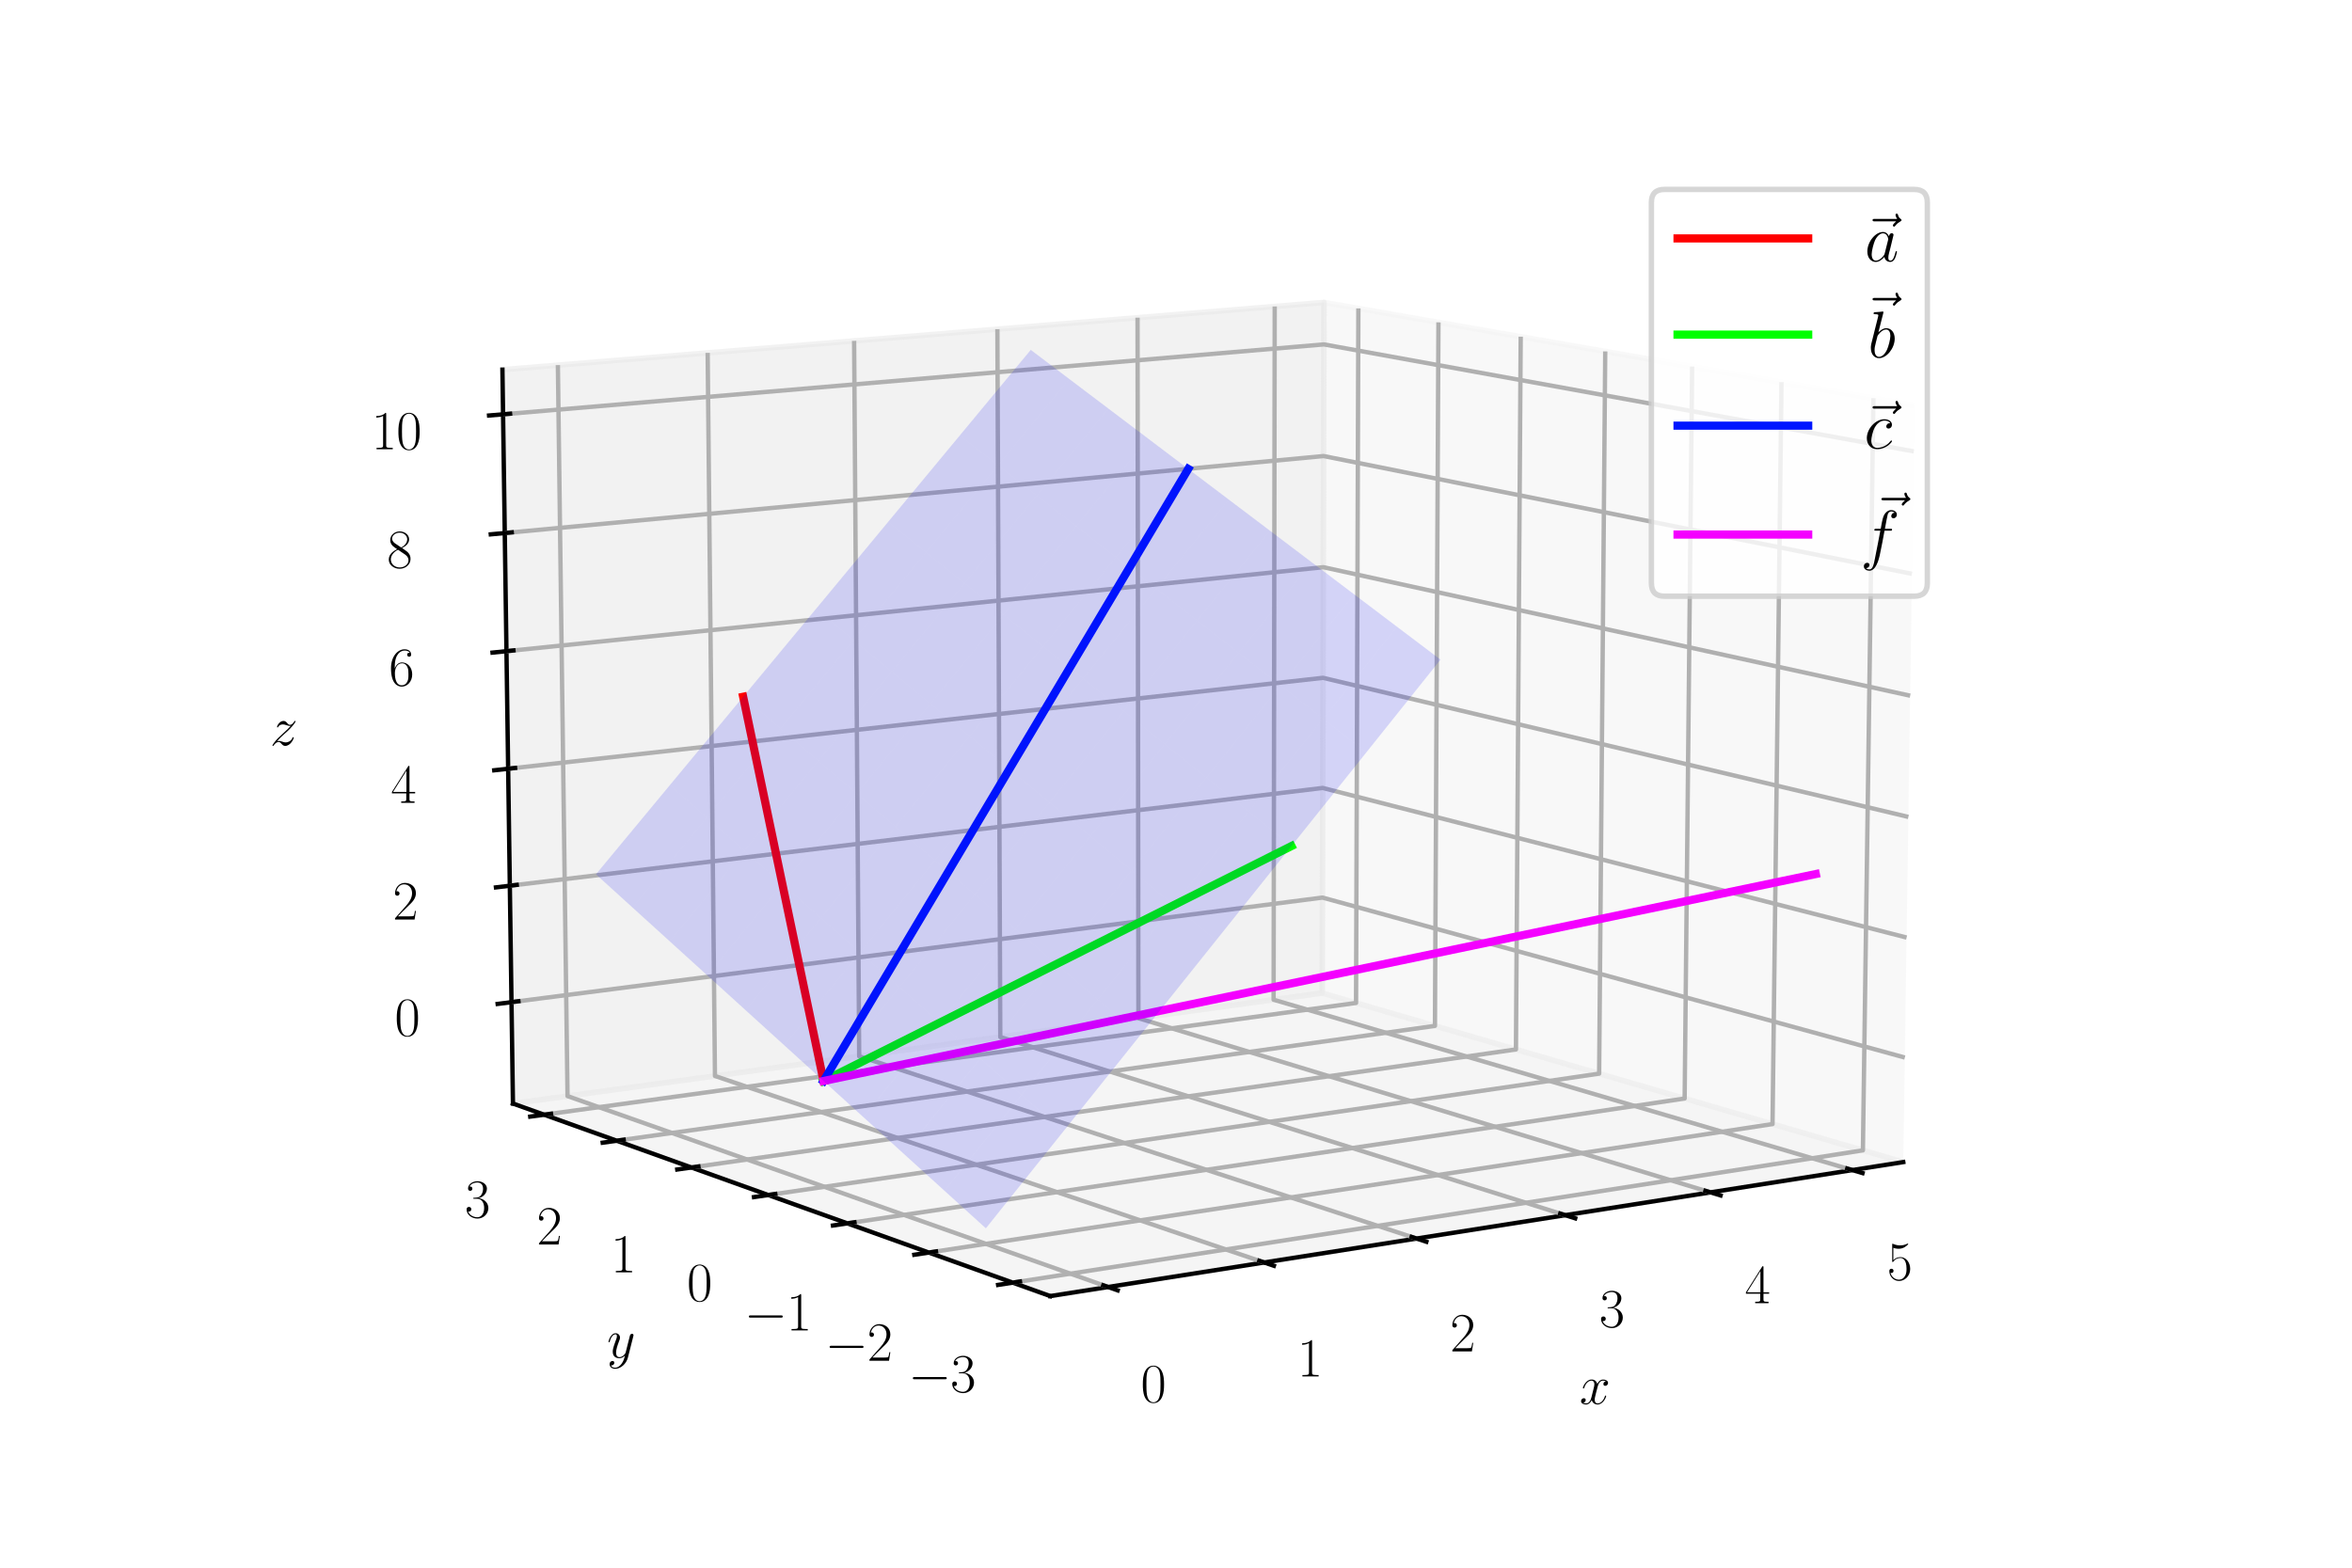 <?xml version="1.0" encoding="utf-8" standalone="no"?>
<!DOCTYPE svg PUBLIC "-//W3C//DTD SVG 1.1//EN"
  "http://www.w3.org/Graphics/SVG/1.1/DTD/svg11.dtd">
<svg xmlns:xlink="http://www.w3.org/1999/xlink" width="432pt" height="288pt" viewBox="0 0 432 288" xmlns="http://www.w3.org/2000/svg" version="1.1">
 <defs>
  <style type="text/css">*{stroke-linejoin: round; stroke-linecap: butt}</style>
 </defs>
 <g id="figure_1">
  <g id="patch_1">
   <path d="M 0 288 
L 432 288 
L 432 0 
L 0 0 
z
" style="fill: #ffffff"/>
  </g>
  <g id="patch_2">
   <path d="M 72 288 
L 360 288 
L 360 0 
L 72 0 
z
" style="fill: #ffffff"/>
  </g>
  <g id="pane3d_1">
   <g id="patch_3">
    <path d="M 349.577 213.484 
L 242.851 182.439 
L 243.182 55.553 
L 351.636 74.461 
" style="fill: #f2f2f2; opacity: 0.5; stroke: #f2f2f2; stroke-linejoin: miter"/>
   </g>
  </g>
  <g id="pane3d_2">
   <g id="patch_4">
    <path d="M 94.215 202.732 
L 242.851 182.439 
L 243.182 55.553 
L 92.282 67.906 
" style="fill: #e6e6e6; opacity: 0.5; stroke: #e6e6e6; stroke-linejoin: miter"/>
   </g>
  </g>
  <g id="pane3d_3">
   <g id="patch_5">
    <path d="M 192.9 238.103 
L 349.577 213.484 
L 242.851 182.439 
L 94.215 202.732 
" style="fill: #ececec; opacity: 0.5; stroke: #ececec; stroke-linejoin: miter"/>
   </g>
  </g>
  <g id="axis3d_1">
   <g id="line2d_1">
    <path d="M 349.577 213.484 
L 192.9 238.103 
" style="fill: none; stroke: #000000; stroke-width: 0.8; stroke-linecap: square"/>
   </g>
   <g id="text_1">
    <!-- $x$ -->
    <g transform="translate(290.114 257.922)scale(0.1 -0.1)">
     <defs>
      <path id="CMMI12-78" d="M 3034 2606 
C 2829 2567 2752 2414 2752 2293 
C 2752 2139 2874 2088 2963 2088 
C 3155 2088 3290 2254 3290 2427 
C 3290 2695 2982 2816 2714 2816 
C 2323 2816 2106 2433 2048 2312 
C 1901 2816 1504 2816 1389 2816 
C 736 2816 390 1980 390 1839 
C 390 1814 416 1782 461 1782 
C 512 1782 525 1820 538 1846 
C 755 2555 1184 2689 1370 2689 
C 1658 2689 1715 2420 1715 2267 
C 1715 2127 1677 1980 1600 1673 
L 1382 798 
C 1286 415 1101 64 762 64 
C 730 64 570 64 435 147 
C 666 192 717 383 717 460 
C 717 588 621 664 499 664 
C 346 664 179 530 179 326 
C 179 57 480 -64 755 -64 
C 1062 -64 1280 179 1414 441 
C 1517 64 1837 -64 2074 -64 
C 2726 -64 3072 773 3072 913 
C 3072 945 3046 971 3008 971 
C 2950 971 2944 939 2925 888 
C 2752 326 2381 64 2093 64 
C 1869 64 1747 230 1747 492 
C 1747 632 1773 734 1875 1156 
L 2099 2024 
C 2195 2408 2413 2689 2707 2689 
C 2720 2689 2899 2689 3034 2606 
z
" transform="scale(0.016)"/>
     </defs>
     <use xlink:href="#CMMI12-78" transform="scale(0.996)"/>
    </g>
   </g>
   <g id="Line3DCollection_1">
    <path d="M 203.528 236.433 
L 104.239 201.364 
L 102.467 67.072 
" style="fill: none; stroke: #b0b0b0; stroke-width: 0.8"/>
    <path d="M 232.196 231.929 
L 131.319 197.667 
L 129.977 64.82 
" style="fill: none; stroke: #b0b0b0; stroke-width: 0.8"/>
    <path d="M 260.176 227.532 
L 157.809 194.05 
L 156.879 62.618 
" style="fill: none; stroke: #b0b0b0; stroke-width: 0.8"/>
    <path d="M 287.492 223.24 
L 183.728 190.511 
L 183.193 60.464 
" style="fill: none; stroke: #b0b0b0; stroke-width: 0.8"/>
    <path d="M 314.168 219.048 
L 209.095 187.048 
L 208.937 58.357 
" style="fill: none; stroke: #b0b0b0; stroke-width: 0.8"/>
    <path d="M 340.226 214.954 
L 233.927 183.658 
L 234.131 56.294 
" style="fill: none; stroke: #b0b0b0; stroke-width: 0.8"/>
   </g>
   <g id="xtick_1">
    <g id="line2d_2">
     <path d="M 202.651 236.124 
L 205.285 237.054 
" style="fill: none; stroke: #000000; stroke-width: 0.8; stroke-linecap: square"/>
    </g>
    <g id="text_2">
     <!-- $\mathdefault{0}$ -->
     <g transform="translate(209.522 257.572)scale(0.1 -0.1)">
      <defs>
       <path id="CMR17-30" d="M 2688 2025 
C 2688 2416 2682 3080 2413 3591 
C 2176 4039 1798 4198 1466 4198 
C 1158 4198 768 4058 525 3597 
C 269 3118 243 2524 243 2025 
C 243 1661 250 1106 448 619 
C 723 -39 1216 -128 1466 -128 
C 1760 -128 2208 -7 2470 600 
C 2662 1042 2688 1559 2688 2025 
z
M 1466 -26 
C 1056 -26 813 325 723 812 
C 653 1188 653 1738 653 2096 
C 653 2588 653 2997 736 3387 
C 858 3929 1216 4096 1466 4096 
C 1728 4096 2067 3923 2189 3400 
C 2272 3036 2278 2607 2278 2096 
C 2278 1680 2278 1169 2202 792 
C 2067 95 1690 -26 1466 -26 
z
" transform="scale(0.016)"/>
      </defs>
      <use xlink:href="#CMR17-30" transform="scale(0.996)"/>
     </g>
    </g>
   </g>
   <g id="xtick_2">
    <g id="line2d_3">
     <path d="M 231.306 231.626 
L 233.979 232.534 
" style="fill: none; stroke: #000000; stroke-width: 0.8; stroke-linecap: square"/>
    </g>
    <g id="text_3">
     <!-- $\mathdefault{1}$ -->
     <g transform="translate(238.279 252.863)scale(0.1 -0.1)">
      <defs>
       <path id="CMR17-31" d="M 1702 4058 
C 1702 4192 1696 4192 1606 4192 
C 1357 3916 979 3827 621 3827 
C 602 3827 570 3827 563 3808 
C 557 3795 557 3782 557 3648 
C 755 3648 1088 3686 1344 3839 
L 1344 461 
C 1344 236 1331 160 781 160 
L 589 160 
L 589 0 
C 896 0 1216 0 1523 0 
C 1830 0 2150 0 2458 0 
L 2458 160 
L 2266 160 
C 1715 160 1702 230 1702 458 
L 1702 4058 
z
" transform="scale(0.016)"/>
      </defs>
      <use xlink:href="#CMR17-31" transform="scale(0.996)"/>
     </g>
    </g>
   </g>
   <g id="xtick_3">
    <g id="line2d_4">
     <path d="M 259.274 227.237 
L 261.984 228.123 
" style="fill: none; stroke: #000000; stroke-width: 0.8; stroke-linecap: square"/>
    </g>
    <g id="text_4">
     <!-- $\mathdefault{2}$ -->
     <g transform="translate(266.34 248.268)scale(0.1 -0.1)">
      <defs>
       <path id="CMR17-32" d="M 2669 989 
L 2554 989 
C 2490 536 2438 459 2413 420 
C 2381 369 1920 369 1830 369 
L 602 369 
C 832 619 1280 1072 1824 1597 
C 2214 1967 2669 2402 2669 3035 
C 2669 3790 2067 4224 1395 4224 
C 691 4224 262 3604 262 3030 
C 262 2780 448 2748 525 2748 
C 589 2748 781 2787 781 3010 
C 781 3207 614 3264 525 3264 
C 486 3264 448 3258 422 3245 
C 544 3790 915 4058 1306 4058 
C 1862 4058 2227 3617 2227 3035 
C 2227 2479 1901 2000 1536 1584 
L 262 146 
L 262 0 
L 2515 0 
L 2669 989 
z
" transform="scale(0.016)"/>
      </defs>
      <use xlink:href="#CMR17-32" transform="scale(0.996)"/>
     </g>
    </g>
   </g>
   <g id="xtick_4">
    <g id="line2d_5">
     <path d="M 286.579 222.952 
L 289.323 223.817 
" style="fill: none; stroke: #000000; stroke-width: 0.8; stroke-linecap: square"/>
    </g>
    <g id="text_5">
     <!-- $\mathdefault{3}$ -->
     <g transform="translate(293.732 243.783)scale(0.1 -0.1)">
      <defs>
       <path id="CMR17-33" d="M 1414 2157 
C 1984 2157 2234 1662 2234 1090 
C 2234 320 1824 25 1453 25 
C 1114 25 563 194 390 693 
C 422 680 454 680 486 680 
C 640 680 755 782 755 948 
C 755 1133 614 1216 486 1216 
C 378 1216 211 1165 211 926 
C 211 335 787 -128 1466 -128 
C 2176 -128 2720 430 2720 1085 
C 2720 1707 2208 2157 1600 2227 
C 2086 2328 2554 2756 2554 3329 
C 2554 3820 2048 4179 1472 4179 
C 890 4179 378 3829 378 3329 
C 378 3110 544 3072 627 3072 
C 762 3072 877 3155 877 3321 
C 877 3486 762 3569 627 3569 
C 602 3569 570 3569 544 3557 
C 730 3959 1235 4032 1459 4032 
C 1683 4032 2106 3925 2106 3320 
C 2106 3143 2080 2828 1862 2550 
C 1670 2304 1453 2304 1242 2284 
C 1210 2284 1062 2269 1037 2269 
C 992 2263 966 2257 966 2208 
C 966 2163 973 2157 1101 2157 
L 1414 2157 
z
" transform="scale(0.016)"/>
      </defs>
      <use xlink:href="#CMR17-33" transform="scale(0.996)"/>
     </g>
    </g>
   </g>
   <g id="xtick_5">
    <g id="line2d_6">
     <path d="M 313.245 218.767 
L 316.02 219.612 
" style="fill: none; stroke: #000000; stroke-width: 0.8; stroke-linecap: square"/>
    </g>
    <g id="text_6">
     <!-- $\mathdefault{4}$ -->
     <g transform="translate(320.477 239.403)scale(0.1 -0.1)">
      <defs>
       <path id="CMR17-34" d="M 2150 4122 
C 2150 4256 2144 4256 2029 4256 
L 128 1254 
L 128 1088 
L 1779 1088 
L 1779 457 
C 1779 224 1766 160 1318 160 
L 1197 160 
L 1197 0 
C 1402 0 1747 0 1965 0 
C 2182 0 2528 0 2733 0 
L 2733 160 
L 2611 160 
C 2163 160 2150 224 2150 457 
L 2150 1088 
L 2803 1088 
L 2803 1254 
L 2150 1254 
L 2150 4122 
z
M 1798 3703 
L 1798 1254 
L 256 1254 
L 1798 3703 
z
" transform="scale(0.016)"/>
      </defs>
      <use xlink:href="#CMR17-34" transform="scale(0.996)"/>
     </g>
    </g>
   </g>
   <g id="xtick_6">
    <g id="line2d_7">
     <path d="M 339.293 214.679 
L 342.097 215.504 
" style="fill: none; stroke: #000000; stroke-width: 0.8; stroke-linecap: square"/>
    </g>
    <g id="text_7">
     <!-- $\mathdefault{5}$ -->
     <g transform="translate(346.599 235.126)scale(0.1 -0.1)">
      <defs>
       <path id="CMR17-35" d="M 730 3692 
C 794 3666 1056 3584 1325 3584 
C 1920 3584 2246 3911 2432 4100 
C 2432 4157 2432 4192 2394 4192 
C 2387 4192 2374 4192 2323 4163 
C 2099 4058 1837 3973 1517 3973 
C 1325 3973 1037 3999 723 4139 
C 653 4171 640 4171 634 4171 
C 602 4171 595 4164 595 4037 
L 595 2203 
C 595 2089 595 2057 659 2057 
C 691 2057 704 2070 736 2114 
C 941 2401 1222 2522 1542 2522 
C 1766 2522 2246 2382 2246 1289 
C 2246 1085 2246 715 2054 421 
C 1894 159 1645 25 1370 25 
C 947 25 518 320 403 814 
C 429 807 480 795 506 795 
C 589 795 749 840 749 1038 
C 749 1210 627 1280 506 1280 
C 358 1280 262 1190 262 1011 
C 262 454 704 -128 1382 -128 
C 2042 -128 2669 440 2669 1264 
C 2669 2030 2170 2624 1549 2624 
C 1222 2624 947 2503 730 2274 
L 730 3692 
z
" transform="scale(0.016)"/>
      </defs>
      <use xlink:href="#CMR17-35" transform="scale(0.996)"/>
     </g>
    </g>
   </g>
  </g>
  <g id="axis3d_2">
   <g id="line2d_8">
    <path d="M 94.215 202.732 
L 192.9 238.103 
" style="fill: none; stroke: #000000; stroke-width: 0.8; stroke-linecap: square"/>
   </g>
   <g id="text_8">
    <!-- $y$ -->
    <g transform="translate(111.484 249.417)scale(0.1 -0.1)">
     <defs>
      <path id="CMMI12-79" d="M 1683 -700 
C 1510 -939 1261 -1152 947 -1152 
C 870 -1152 563 -1152 467 -889 
C 486 -895 518 -895 531 -895 
C 723 -895 851 -729 851 -582 
C 851 -435 730 -384 634 -384 
C 531 -384 307 -458 307 -759 
C 307 -1071 582 -1286 947 -1286 
C 1587 -1286 2234 -700 2413 6 
L 3040 2485 
C 3046 2517 3059 2556 3059 2594 
C 3059 2689 2982 2753 2886 2753 
C 2829 2753 2694 2727 2643 2535 
L 2170 658 
C 2138 543 2138 530 2086 460 
C 1958 281 1747 64 1440 64 
C 1082 64 1050 415 1050 588 
C 1050 952 1222 1443 1395 1903 
C 1466 2088 1504 2178 1504 2305 
C 1504 2574 1312 2816 998 2816 
C 410 2816 173 1890 173 1839 
C 173 1814 198 1782 243 1782 
C 301 1782 307 1807 333 1897 
C 486 2433 730 2689 979 2689 
C 1037 2689 1146 2689 1146 2478 
C 1146 2312 1075 2127 979 1884 
C 666 1047 666 837 666 683 
C 666 77 1101 -64 1421 -64 
C 1606 -64 1837 -6 2061 230 
L 2067 224 
C 1971 -147 1907 -392 1683 -700 
z
" transform="scale(0.016)"/>
     </defs>
     <use xlink:href="#CMMI12-79" transform="scale(0.996)"/>
    </g>
   </g>
   <g id="Line3DCollection_2">
    <path d="M 344.095 73.146 
L 342.166 211.329 
L 186.007 235.633 
" style="fill: none; stroke: #b0b0b0; stroke-width: 0.8"/>
    <path d="M 327.211 70.202 
L 325.567 206.5 
L 170.59 230.107 
" style="fill: none; stroke: #b0b0b0; stroke-width: 0.8"/>
    <path d="M 310.798 67.341 
L 309.425 201.805 
L 155.627 224.744 
" style="fill: none; stroke: #b0b0b0; stroke-width: 0.8"/>
    <path d="M 294.838 64.559 
L 293.721 197.237 
L 141.098 219.536 
" style="fill: none; stroke: #b0b0b0; stroke-width: 0.8"/>
    <path d="M 279.313 61.852 
L 278.439 192.792 
L 126.984 214.477 
" style="fill: none; stroke: #b0b0b0; stroke-width: 0.8"/>
    <path d="M 264.204 59.218 
L 263.561 188.464 
L 113.268 209.561 
" style="fill: none; stroke: #b0b0b0; stroke-width: 0.8"/>
    <path d="M 249.495 56.654 
L 249.071 184.249 
L 99.933 204.782 
" style="fill: none; stroke: #b0b0b0; stroke-width: 0.8"/>
   </g>
   <g id="xtick_7">
    <g id="line2d_9">
     <path d="M 187.343 235.425 
L 183.33 236.049 
" style="fill: none; stroke: #000000; stroke-width: 0.8; stroke-linecap: square"/>
    </g>
    <g id="text_9">
     <!-- $\mathdefault{−3}$ -->
     <g transform="translate(166.818 255.731)scale(0.1 -0.1)">
      <defs>
       <path id="CMSY10-0" d="M 4218 1472 
C 4326 1472 4442 1472 4442 1600 
C 4442 1728 4326 1728 4218 1728 
L 755 1728 
C 646 1728 531 1728 531 1600 
C 531 1472 646 1472 755 1472 
L 4218 1472 
z
" transform="scale(0.016)"/>
      </defs>
      <use xlink:href="#CMSY10-0" transform="scale(0.996)"/>
      <use xlink:href="#CMR17-33" transform="translate(77.487 0)scale(0.996)"/>
     </g>
    </g>
   </g>
   <g id="xtick_8">
    <g id="line2d_10">
     <path d="M 171.915 229.905 
L 167.936 230.511 
" style="fill: none; stroke: #000000; stroke-width: 0.8; stroke-linecap: square"/>
    </g>
    <g id="text_10">
     <!-- $\mathdefault{−2}$ -->
     <g transform="translate(151.531 249.985)scale(0.1 -0.1)">
      <use xlink:href="#CMSY10-0" transform="scale(0.996)"/>
      <use xlink:href="#CMR17-32" transform="translate(77.487 0)scale(0.996)"/>
     </g>
    </g>
   </g>
   <g id="xtick_9">
    <g id="line2d_11">
     <path d="M 156.941 224.548 
L 152.995 225.136 
" style="fill: none; stroke: #000000; stroke-width: 0.8; stroke-linecap: square"/>
    </g>
    <g id="text_11">
     <!-- $\mathdefault{−1}$ -->
     <g transform="translate(136.696 244.409)scale(0.1 -0.1)">
      <use xlink:href="#CMSY10-0" transform="scale(0.996)"/>
      <use xlink:href="#CMR17-31" transform="translate(77.487 0)scale(0.996)"/>
     </g>
    </g>
   </g>
   <g id="xtick_10">
    <g id="line2d_12">
     <path d="M 142.4 219.346 
L 138.489 219.917 
" style="fill: none; stroke: #000000; stroke-width: 0.8; stroke-linecap: square"/>
    </g>
    <g id="text_12">
     <!-- $\mathdefault{0}$ -->
     <g transform="translate(126.166 238.996)scale(0.1 -0.1)">
      <use xlink:href="#CMR17-30" transform="scale(0.996)"/>
     </g>
    </g>
   </g>
   <g id="xtick_11">
    <g id="line2d_13">
     <path d="M 128.275 214.293 
L 124.397 214.848 
" style="fill: none; stroke: #000000; stroke-width: 0.8; stroke-linecap: square"/>
    </g>
    <g id="text_13">
     <!-- $\mathdefault{1}$ -->
     <g transform="translate(112.176 233.737)scale(0.1 -0.1)">
      <use xlink:href="#CMR17-31" transform="scale(0.996)"/>
     </g>
    </g>
   </g>
   <g id="xtick_12">
    <g id="line2d_14">
     <path d="M 114.548 209.382 
L 110.704 209.921 
" style="fill: none; stroke: #000000; stroke-width: 0.8; stroke-linecap: square"/>
    </g>
    <g id="text_14">
     <!-- $\mathdefault{2}$ -->
     <g transform="translate(98.582 228.628)scale(0.1 -0.1)">
      <use xlink:href="#CMR17-32" transform="scale(0.996)"/>
     </g>
    </g>
   </g>
   <g id="xtick_13">
    <g id="line2d_15">
     <path d="M 101.203 204.607 
L 97.391 205.132 
" style="fill: none; stroke: #000000; stroke-width: 0.8; stroke-linecap: square"/>
    </g>
    <g id="text_15">
     <!-- $\mathdefault{3}$ -->
     <g transform="translate(85.366 223.661)scale(0.1 -0.1)">
      <use xlink:href="#CMR17-33" transform="scale(0.996)"/>
     </g>
    </g>
   </g>
  </g>
  <g id="axis3d_3">
   <g id="line2d_16">
    <path d="M 94.215 202.732 
L 92.282 67.906 
" style="fill: none; stroke: #000000; stroke-width: 0.8; stroke-linecap: square"/>
   </g>
   <g id="text_16">
    <!-- $z$ -->
    <g transform="translate(49.599 136.929)scale(0.1 -0.1)">
     <defs>
      <path id="CMMI12-7a" d="M 813 486 
C 1088 803 1312 1004 1632 1296 
C 2016 1632 2182 1793 2272 1891 
C 2720 2338 2944 2713 2944 2764 
C 2944 2816 2893 2816 2880 2816 
C 2835 2816 2822 2793 2790 2750 
C 2630 2494 2477 2367 2310 2367 
C 2176 2367 2106 2421 1984 2565 
C 1850 2715 1741 2816 1555 2816 
C 1088 2816 806 2257 806 2128 
C 806 2108 813 2068 870 2068 
C 922 2068 928 2091 947 2133 
C 1056 2372 1363 2414 1485 2414 
C 1619 2414 1747 2376 1882 2327 
C 2125 2240 2227 2240 2291 2240 
C 2336 2240 2362 2240 2394 2246 
C 2182 1994 1837 1683 1549 1418 
L 902 816 
C 512 415 275 33 275 -12 
C 275 -51 307 -64 346 -64 
C 384 -64 390 -57 435 14 
C 538 163 742 384 979 384 
C 1114 384 1178 342 1306 193 
C 1427 61 1536 -64 1741 -64 
C 2368 -64 2726 732 2726 876 
C 2726 903 2720 942 2656 942 
C 2605 942 2598 917 2579 855 
C 2438 488 2061 338 1811 338 
C 1677 338 1549 376 1414 425 
C 1158 512 1088 512 1005 512 
C 941 512 870 512 813 486 
z
" transform="scale(0.016)"/>
     </defs>
     <use xlink:href="#CMMI12-7a" transform="scale(0.996)"/>
    </g>
   </g>
   <g id="Line3DCollection_3">
    <path d="M 93.948 184.103 
L 242.896 164.893 
L 349.861 194.283 
" style="fill: none; stroke: #b0b0b0; stroke-width: 0.8"/>
    <path d="M 93.641 162.715 
L 242.949 144.755 
L 350.188 172.236 
" style="fill: none; stroke: #b0b0b0; stroke-width: 0.8"/>
    <path d="M 93.333 141.223 
L 243.002 124.523 
L 350.516 150.077 
" style="fill: none; stroke: #b0b0b0; stroke-width: 0.8"/>
    <path d="M 93.024 119.626 
L 243.055 104.199 
L 350.846 127.807 
" style="fill: none; stroke: #b0b0b0; stroke-width: 0.8"/>
    <path d="M 92.712 97.923 
L 243.108 83.782 
L 351.178 105.423 
" style="fill: none; stroke: #b0b0b0; stroke-width: 0.8"/>
    <path d="M 92.4 76.113 
L 243.162 63.27 
L 351.511 82.926 
" style="fill: none; stroke: #b0b0b0; stroke-width: 0.8"/>
   </g>
   <g id="xtick_14">
    <g id="line2d_17">
     <path d="M 95.215 183.94 
L 91.409 184.43 
" style="fill: none; stroke: #000000; stroke-width: 0.8; stroke-linecap: square"/>
    </g>
    <g id="text_17">
     <!-- $\mathdefault{0}$ -->
     <g transform="translate(72.49 190.267)scale(0.1 -0.1)">
      <use xlink:href="#CMR17-30" transform="scale(0.996)"/>
     </g>
    </g>
   </g>
   <g id="xtick_15">
    <g id="line2d_18">
     <path d="M 94.912 162.562 
L 91.096 163.021 
" style="fill: none; stroke: #000000; stroke-width: 0.8; stroke-linecap: square"/>
    </g>
    <g id="text_18">
     <!-- $\mathdefault{2}$ -->
     <g transform="translate(72.138 168.928)scale(0.1 -0.1)">
      <use xlink:href="#CMR17-32" transform="scale(0.996)"/>
     </g>
    </g>
   </g>
   <g id="xtick_16">
    <g id="line2d_19">
     <path d="M 94.607 141.081 
L 90.781 141.508 
" style="fill: none; stroke: #000000; stroke-width: 0.8; stroke-linecap: square"/>
    </g>
    <g id="text_19">
     <!-- $\mathdefault{4}$ -->
     <g transform="translate(71.784 147.485)scale(0.1 -0.1)">
      <use xlink:href="#CMR17-34" transform="scale(0.996)"/>
     </g>
    </g>
   </g>
   <g id="xtick_17">
    <g id="line2d_20">
     <path d="M 94.301 119.494 
L 90.465 119.889 
" style="fill: none; stroke: #000000; stroke-width: 0.8; stroke-linecap: square"/>
    </g>
    <g id="text_20">
     <!-- $\mathdefault{6}$ -->
     <g transform="translate(71.429 125.938)scale(0.1 -0.1)">
      <defs>
       <path id="CMR17-36" d="M 678 2176 
C 678 3690 1395 4032 1811 4032 
C 1946 4032 2272 4009 2400 3776 
C 2298 3776 2106 3776 2106 3553 
C 2106 3381 2246 3323 2336 3323 
C 2394 3323 2566 3348 2566 3560 
C 2566 3954 2246 4179 1805 4179 
C 1043 4179 243 3390 243 1984 
C 243 253 966 -128 1478 -128 
C 2099 -128 2688 427 2688 1283 
C 2688 2081 2170 2662 1517 2662 
C 1126 2662 838 2407 678 1960 
L 678 2176 
z
M 1478 25 
C 691 25 691 1200 691 1436 
C 691 1896 909 2560 1504 2560 
C 1613 2560 1926 2560 2138 2120 
C 2253 1870 2253 1609 2253 1289 
C 2253 944 2253 690 2118 434 
C 1978 171 1773 25 1478 25 
z
" transform="scale(0.016)"/>
      </defs>
      <use xlink:href="#CMR17-36" transform="scale(0.996)"/>
     </g>
    </g>
   </g>
   <g id="xtick_18">
    <g id="line2d_21">
     <path d="M 93.993 97.802 
L 90.147 98.164 
" style="fill: none; stroke: #000000; stroke-width: 0.8; stroke-linecap: square"/>
    </g>
    <g id="text_21">
     <!-- $\mathdefault{8}$ -->
     <g transform="translate(71.072 104.285)scale(0.1 -0.1)">
      <defs>
       <path id="CMR17-38" d="M 1741 2264 
C 2144 2467 2554 2773 2554 3263 
C 2554 3841 1990 4179 1472 4179 
C 890 4179 378 3759 378 3180 
C 378 3021 416 2747 666 2505 
C 730 2442 998 2251 1171 2130 
C 883 1983 211 1634 211 934 
C 211 279 838 -128 1459 -128 
C 2144 -128 2720 362 2720 1010 
C 2720 1590 2330 1857 2074 2029 
L 1741 2264 
z
M 902 2822 
C 851 2854 595 3051 595 3351 
C 595 3739 998 4032 1459 4032 
C 1965 4032 2336 3676 2336 3262 
C 2336 2669 1670 2331 1638 2331 
C 1632 2331 1626 2331 1574 2370 
L 902 2822 
z
M 2080 1519 
C 2176 1449 2483 1240 2483 851 
C 2483 381 2010 25 1472 25 
C 890 25 448 438 448 940 
C 448 1443 838 1862 1280 2060 
L 2080 1519 
z
" transform="scale(0.016)"/>
      </defs>
      <use xlink:href="#CMR17-38" transform="scale(0.996)"/>
     </g>
    </g>
   </g>
   <g id="xtick_19">
    <g id="line2d_22">
     <path d="M 93.684 76.003 
L 89.828 76.332 
" style="fill: none; stroke: #000000; stroke-width: 0.8; stroke-linecap: square"/>
    </g>
    <g id="text_22">
     <!-- $\mathdefault{10}$ -->
     <g transform="translate(68.222 82.526)scale(0.1 -0.1)">
      <use xlink:href="#CMR17-31" transform="scale(0.996)"/>
      <use xlink:href="#CMR17-30" transform="translate(45.69 0)scale(0.996)"/>
     </g>
    </g>
   </g>
  </g>
  <g id="axes_1">
   <g id="line2d_23">
    <path d="M 151.267 198.586 
L 136.497 128 
" clip-path="url(#p07c46eb5b9)" style="fill: none; stroke: #ff0000; stroke-width: 1.5; stroke-linecap: square"/>
   </g>
   <g id="line2d_24">
    <path d="M 151.267 198.586 
L 237.209 155.427 
" clip-path="url(#p07c46eb5b9)" style="fill: none; stroke: #00ff00; stroke-width: 1.5; stroke-linecap: square"/>
   </g>
   <g id="line2d_25">
    <path d="M 151.267 198.586 
L 218.25 86.149 
" clip-path="url(#p07c46eb5b9)" style="fill: none; stroke: #0016ff; stroke-width: 1.5; stroke-linecap: square"/>
   </g>
   <g id="line2d_26">
    <path d="M 151.267 198.586 
L 333.516 160.568 
" clip-path="url(#p07c46eb5b9)" style="fill: none; stroke: #f400ff; stroke-width: 1.5; stroke-linecap: square"/>
   </g>
   <g id="Poly3DCollection_1">
    <path d="M 183.307 85.508 
L 196.416 69.64 
L 189.323 64.277 
L 176.27 80.022 
z
" clip-path="url(#p07c46eb5b9)" style="fill: #0000f5; fill-opacity: 0.15"/>
    <path d="M 170.095 101.499 
L 183.307 85.508 
L 176.27 80.022 
L 163.115 95.891 
z
" clip-path="url(#p07c46eb5b9)" style="fill: #0000f5; fill-opacity: 0.15"/>
    <path d="M 190.435 91.063 
L 203.6 75.072 
L 196.416 69.64 
L 183.307 85.508 
z
" clip-path="url(#p07c46eb5b9)" style="fill: #0000f5; fill-opacity: 0.15"/>
    <path d="M 156.78 117.617 
L 170.095 101.499 
L 163.115 95.891 
L 149.858 111.883 
z
" clip-path="url(#p07c46eb5b9)" style="fill: #0000f5; fill-opacity: 0.15"/>
    <path d="M 177.166 107.181 
L 190.435 91.063 
L 183.307 85.508 
L 170.095 101.499 
z
" clip-path="url(#p07c46eb5b9)" style="fill: #0000f5; fill-opacity: 0.15"/>
    <path d="M 143.359 133.862 
L 156.78 117.617 
L 149.858 111.883 
L 136.497 128 
z
" clip-path="url(#p07c46eb5b9)" style="fill: #0000f5; fill-opacity: 0.15"/>
    <path d="M 197.656 96.692 
L 210.878 80.575 
L 203.6 75.072 
L 190.435 91.063 
z
" clip-path="url(#p07c46eb5b9)" style="fill: #0000f5; fill-opacity: 0.15"/>
    <path d="M 163.792 123.426 
L 177.166 107.181 
L 170.095 101.499 
L 156.78 117.617 
z
" clip-path="url(#p07c46eb5b9)" style="fill: #0000f5; fill-opacity: 0.15"/>
    <path d="M 129.833 150.235 
L 143.359 133.862 
L 136.497 128 
L 123.03 144.245 
z
" clip-path="url(#p07c46eb5b9)" style="fill: #0000f5; fill-opacity: 0.15"/>
    <path d="M 184.329 112.936 
L 197.656 96.692 
L 190.435 91.063 
L 177.166 107.181 
z
" clip-path="url(#p07c46eb5b9)" style="fill: #0000f5; fill-opacity: 0.15"/>
    <path d="M 150.312 139.8 
L 163.792 123.426 
L 156.78 117.617 
L 143.359 133.862 
z
" clip-path="url(#p07c46eb5b9)" style="fill: #0000f5; fill-opacity: 0.15"/>
    <path d="M 204.971 102.393 
L 218.25 86.149 
L 210.878 80.575 
L 197.656 96.692 
z
" clip-path="url(#p07c46eb5b9)" style="fill: #0000f5; fill-opacity: 0.15"/>
    <path d="M 116.198 166.739 
L 129.833 150.235 
L 123.03 144.245 
L 109.458 160.618 
z
" clip-path="url(#p07c46eb5b9)" style="fill: #0000f5; fill-opacity: 0.15"/>
    <path d="M 170.896 129.31 
L 184.329 112.936 
L 177.166 107.181 
L 163.792 123.426 
z
" clip-path="url(#p07c46eb5b9)" style="fill: #0000f5; fill-opacity: 0.15"/>
    <path d="M 136.724 156.304 
L 150.312 139.8 
L 143.359 133.862 
L 129.833 150.235 
z
" clip-path="url(#p07c46eb5b9)" style="fill: #0000f5; fill-opacity: 0.15"/>
    <path d="M 191.586 118.767 
L 204.971 102.393 
L 197.656 96.692 
L 184.329 112.936 
z
" clip-path="url(#p07c46eb5b9)" style="fill: #0000f5; fill-opacity: 0.15"/>
    <path d="M 157.355 145.815 
L 170.896 129.31 
L 163.792 123.426 
L 150.312 139.8 
z
" clip-path="url(#p07c46eb5b9)" style="fill: #0000f5; fill-opacity: 0.15"/>
    <path d="M 212.382 108.17 
L 225.719 91.796 
L 218.25 86.149 
L 204.971 102.393 
z
" clip-path="url(#p07c46eb5b9)" style="fill: #0000f5; fill-opacity: 0.15"/>
    <path d="M 123.027 172.94 
L 136.724 156.304 
L 129.833 150.235 
L 116.198 166.739 
z
" clip-path="url(#p07c46eb5b9)" style="fill: #0000f5; fill-opacity: 0.15"/>
    <path d="M 178.093 135.273 
L 191.586 118.767 
L 184.329 112.936 
L 170.896 129.31 
z
" clip-path="url(#p07c46eb5b9)" style="fill: #0000f5; fill-opacity: 0.15"/>
    <path d="M 143.706 162.453 
L 157.355 145.815 
L 150.312 139.8 
L 136.724 156.304 
z
" clip-path="url(#p07c46eb5b9)" style="fill: #0000f5; fill-opacity: 0.15"/>
    <path d="M 198.938 124.675 
L 212.382 108.17 
L 204.971 102.393 
L 191.586 118.767 
z
" clip-path="url(#p07c46eb5b9)" style="fill: #0000f5; fill-opacity: 0.15"/>
    <path d="M 164.492 151.911 
L 178.093 135.273 
L 170.896 129.31 
L 157.355 145.815 
z
" clip-path="url(#p07c46eb5b9)" style="fill: #0000f5; fill-opacity: 0.15"/>
    <path d="M 219.892 114.023 
L 233.286 97.518 
L 225.719 91.796 
L 212.382 108.17 
z
" clip-path="url(#p07c46eb5b9)" style="fill: #0000f5; fill-opacity: 0.15"/>
    <path d="M 129.947 179.224 
L 143.706 162.453 
L 136.724 156.304 
L 123.027 172.94 
z
" clip-path="url(#p07c46eb5b9)" style="fill: #0000f5; fill-opacity: 0.15"/>
    <path d="M 185.386 141.314 
L 198.938 124.675 
L 191.586 118.767 
L 178.093 135.273 
z
" clip-path="url(#p07c46eb5b9)" style="fill: #0000f5; fill-opacity: 0.15"/>
    <path d="M 150.781 168.683 
L 164.492 151.911 
L 157.355 145.815 
L 143.706 162.453 
z
" clip-path="url(#p07c46eb5b9)" style="fill: #0000f5; fill-opacity: 0.15"/>
    <path d="M 206.389 130.662 
L 219.892 114.023 
L 212.382 108.17 
L 198.938 124.675 
z
" clip-path="url(#p07c46eb5b9)" style="fill: #0000f5; fill-opacity: 0.15"/>
    <path d="M 171.724 158.088 
L 185.386 141.314 
L 178.093 135.273 
L 164.492 151.911 
z
" clip-path="url(#p07c46eb5b9)" style="fill: #0000f5; fill-opacity: 0.15"/>
    <path d="M 227.502 119.954 
L 240.954 103.316 
L 233.286 97.518 
L 219.892 114.023 
z
" clip-path="url(#p07c46eb5b9)" style="fill: #0000f5; fill-opacity: 0.15"/>
    <path d="M 136.959 185.592 
L 150.781 168.683 
L 143.706 162.453 
L 129.947 179.224 
z
" clip-path="url(#p07c46eb5b9)" style="fill: #0000f5; fill-opacity: 0.15"/>
    <path d="M 192.776 147.436 
L 206.389 130.662 
L 198.938 124.675 
L 185.386 141.314 
z
" clip-path="url(#p07c46eb5b9)" style="fill: #0000f5; fill-opacity: 0.15"/>
    <path d="M 157.951 174.997 
L 171.724 158.088 
L 164.492 151.911 
L 150.781 168.683 
z
" clip-path="url(#p07c46eb5b9)" style="fill: #0000f5; fill-opacity: 0.15"/>
    <path d="M 213.939 136.729 
L 227.502 119.954 
L 219.892 114.023 
L 206.389 130.662 
z
" clip-path="url(#p07c46eb5b9)" style="fill: #0000f5; fill-opacity: 0.15"/>
    <path d="M 179.053 164.347 
L 192.776 147.436 
L 185.386 141.314 
L 171.724 158.088 
z
" clip-path="url(#p07c46eb5b9)" style="fill: #0000f5; fill-opacity: 0.15"/>
    <path d="M 235.213 125.965 
L 248.725 109.191 
L 240.954 103.316 
L 227.502 119.954 
z
" clip-path="url(#p07c46eb5b9)" style="fill: #0000f5; fill-opacity: 0.15"/>
    <path d="M 144.065 192.045 
L 157.951 174.997 
L 150.781 168.683 
L 136.959 185.592 
z
" clip-path="url(#p07c46eb5b9)" style="fill: #0000f5; fill-opacity: 0.15"/>
    <path d="M 200.266 153.641 
L 213.939 136.729 
L 206.389 130.662 
L 192.776 147.436 
z
" clip-path="url(#p07c46eb5b9)" style="fill: #0000f5; fill-opacity: 0.15"/>
    <path d="M 165.217 181.396 
L 179.053 164.347 
L 171.724 158.088 
L 157.951 174.997 
z
" clip-path="url(#p07c46eb5b9)" style="fill: #0000f5; fill-opacity: 0.15"/>
    <path d="M 221.591 142.878 
L 235.213 125.965 
L 227.502 119.954 
L 213.939 136.729 
z
" clip-path="url(#p07c46eb5b9)" style="fill: #0000f5; fill-opacity: 0.15"/>
    <path d="M 186.481 170.691 
L 200.266 153.641 
L 192.776 147.436 
L 179.053 164.347 
z
" clip-path="url(#p07c46eb5b9)" style="fill: #0000f5; fill-opacity: 0.15"/>
    <path d="M 243.03 132.058 
L 256.6 115.145 
L 248.725 109.191 
L 235.213 125.965 
z
" clip-path="url(#p07c46eb5b9)" style="fill: #0000f5; fill-opacity: 0.15"/>
    <path d="M 151.267 198.586 
L 165.217 181.396 
L 157.951 174.997 
L 144.065 192.045 
z
" clip-path="url(#p07c46eb5b9)" style="fill: #0000f5; fill-opacity: 0.15"/>
    <path d="M 207.857 159.929 
L 221.591 142.878 
L 213.939 136.729 
L 200.266 153.641 
z
" clip-path="url(#p07c46eb5b9)" style="fill: #0000f5; fill-opacity: 0.15"/>
    <path d="M 172.581 187.882 
L 186.481 170.691 
L 179.053 164.347 
L 165.217 181.396 
z
" clip-path="url(#p07c46eb5b9)" style="fill: #0000f5; fill-opacity: 0.15"/>
    <path d="M 229.347 149.11 
L 243.03 132.058 
L 235.213 125.965 
L 221.591 142.878 
z
" clip-path="url(#p07c46eb5b9)" style="fill: #0000f5; fill-opacity: 0.15"/>
    <path d="M 194.009 177.121 
L 207.857 159.929 
L 200.266 153.641 
L 186.481 170.691 
z
" clip-path="url(#p07c46eb5b9)" style="fill: #0000f5; fill-opacity: 0.15"/>
    <path d="M 250.952 138.233 
L 264.582 121.18 
L 256.6 115.145 
L 243.03 132.058 
z
" clip-path="url(#p07c46eb5b9)" style="fill: #0000f5; fill-opacity: 0.15"/>
    <path d="M 158.567 205.215 
L 172.581 187.882 
L 165.217 181.396 
L 151.267 198.586 
z
" clip-path="url(#p07c46eb5b9)" style="fill: #0000f5; fill-opacity: 0.15"/>
    <path d="M 215.551 166.303 
L 229.347 149.11 
L 221.591 142.878 
L 207.857 159.929 
z
" clip-path="url(#p07c46eb5b9)" style="fill: #0000f5; fill-opacity: 0.15"/>
    <path d="M 180.047 194.456 
L 194.009 177.121 
L 186.481 170.691 
L 172.581 187.882 
z
" clip-path="url(#p07c46eb5b9)" style="fill: #0000f5; fill-opacity: 0.15"/>
    <path d="M 237.209 155.427 
L 250.952 138.233 
L 243.03 132.058 
L 229.347 149.11 
z
" clip-path="url(#p07c46eb5b9)" style="fill: #0000f5; fill-opacity: 0.15"/>
    <path d="M 201.641 183.639 
L 215.551 166.303 
L 207.857 159.929 
L 194.009 177.121 
z
" clip-path="url(#p07c46eb5b9)" style="fill: #0000f5; fill-opacity: 0.15"/>
    <path d="M 165.967 211.936 
L 180.047 194.456 
L 172.581 187.882 
L 158.567 205.215 
z
" clip-path="url(#p07c46eb5b9)" style="fill: #0000f5; fill-opacity: 0.15"/>
    <path d="M 223.352 172.764 
L 237.209 155.427 
L 229.347 149.11 
L 215.551 166.303 
z
" clip-path="url(#p07c46eb5b9)" style="fill: #0000f5; fill-opacity: 0.15"/>
    <path d="M 187.614 201.121 
L 201.641 183.639 
L 194.009 177.121 
L 180.047 194.456 
z
" clip-path="url(#p07c46eb5b9)" style="fill: #0000f5; fill-opacity: 0.15"/>
    <path d="M 209.378 190.247 
L 223.352 172.764 
L 215.551 166.303 
L 201.641 183.639 
z
" clip-path="url(#p07c46eb5b9)" style="fill: #0000f5; fill-opacity: 0.15"/>
    <path d="M 173.47 218.749 
L 187.614 201.121 
L 180.047 194.456 
L 165.967 211.936 
z
" clip-path="url(#p07c46eb5b9)" style="fill: #0000f5; fill-opacity: 0.15"/>
    <path d="M 195.287 207.877 
L 209.378 190.247 
L 201.641 183.639 
L 187.614 201.121 
z
" clip-path="url(#p07c46eb5b9)" style="fill: #0000f5; fill-opacity: 0.15"/>
    <path d="M 181.076 225.656 
L 195.287 207.877 
L 187.614 201.121 
L 173.47 218.749 
z
" clip-path="url(#p07c46eb5b9)" style="fill: #0000f5; fill-opacity: 0.15"/>
   </g>
   <g id="legend_1">
    <g id="patch_6">
     <path d="M 305.719 109.526 
L 351.6 109.526 
Q 354 109.526 354 107.126 
L 354 37.2 
Q 354 34.8 351.6 34.8 
L 305.719 34.8 
Q 303.319 34.8 303.319 37.2 
L 303.319 107.126 
Q 303.319 109.526 305.719 109.526 
z
" style="fill: #ffffff; opacity: 0.8; stroke: #cccccc; stroke-linejoin: miter"/>
    </g>
    <g id="line2d_27">
     <path d="M 308.119 43.8 
L 320.119 43.8 
L 332.119 43.8 
" style="fill: none; stroke: #ff0000; stroke-width: 1.5; stroke-linecap: square"/>
    </g>
    <g id="text_23">
     <!-- $\vec{a}$ -->
     <g transform="translate(341.719 48)scale(0.12 -0.12)">
      <defs>
       <path id="CMMI12-7e" d="M 3424 3835 
C 3347 3764 3110 3540 3110 3451 
C 3110 3387 3168 3329 3232 3329 
C 3290 3329 3315 3368 3360 3432 
C 3514 3624 3686 3745 3834 3828 
C 3898 3867 3942 3886 3942 3956 
C 3942 4014 3891 4046 3853 4078 
C 3674 4200 3629 4372 3610 4449 
C 3590 4500 3571 4577 3482 4577 
C 3443 4577 3366 4552 3366 4456 
C 3366 4398 3405 4244 3526 4072 
L 1376 4072 
C 1267 4072 1158 4072 1158 3950 
C 1158 3835 1274 3835 1376 3835 
L 3424 3835 
z
" transform="scale(0.016)"/>
       <path id="CMMI12-61" d="M 1926 760 
C 1894 651 1894 639 1805 517 
C 1664 338 1382 64 1082 64 
C 819 64 672 300 672 677 
C 672 1028 870 1743 992 2012 
C 1210 2459 1510 2689 1760 2689 
C 2182 2689 2266 2165 2266 2114 
C 2266 2108 2246 2024 2240 2012 
L 1926 760 
z
M 2336 2395 
C 2266 2561 2093 2816 1760 2816 
C 1037 2816 256 1884 256 939 
C 256 307 627 -64 1062 -64 
C 1414 -64 1715 211 1894 422 
C 1958 45 2259 -64 2451 -64 
C 2643 -64 2797 51 2912 281 
C 3014 498 3104 888 3104 913 
C 3104 945 3078 971 3040 971 
C 2982 971 2976 939 2950 843 
C 2854 466 2733 64 2470 64 
C 2285 64 2272 230 2272 358 
C 2272 505 2291 575 2349 824 
C 2394 984 2426 1124 2477 1309 
C 2714 2267 2771 2497 2771 2535 
C 2771 2625 2701 2695 2605 2695 
C 2400 2695 2349 2472 2336 2395 
z
" transform="scale(0.016)"/>
      </defs>
      <use xlink:href="#CMMI12-7e" transform="scale(0.996)"/>
      <use xlink:href="#CMMI12-61" transform="translate(6.446 0)scale(0.996)"/>
     </g>
    </g>
    <g id="line2d_28">
     <path d="M 308.119 61.476 
L 320.119 61.476 
L 332.119 61.476 
" style="fill: none; stroke: #00ff00; stroke-width: 1.5; stroke-linecap: square"/>
    </g>
    <g id="text_24">
     <!-- $\vec{b}$ -->
     <g transform="translate(341.719 65.676)scale(0.12 -0.12)">
      <defs>
       <path id="CMMI12-62" d="M 1478 4257 
C 1485 4283 1498 4321 1498 4352 
C 1498 4416 1434 4416 1421 4416 
C 1414 4416 1184 4393 1069 4377 
C 960 4377 864 4358 749 4358 
C 595 4345 550 4339 550 4224 
C 550 4160 614 4160 678 4160 
C 1005 4160 1005 4103 1005 4040 
C 1005 3996 954 3811 928 3696 
L 774 3085 
C 710 2831 346 1387 320 1272 
C 288 1114 288 1005 288 922 
C 288 274 653 -64 1069 -64 
C 1811 -64 2579 888 2579 1814 
C 2579 2401 2246 2816 1766 2816 
C 1434 2816 1133 2542 1011 2414 
L 1478 4257 
z
M 1075 64 
C 870 64 646 217 646 715 
C 646 926 666 1047 781 1494 
C 800 1577 902 1986 928 2069 
C 941 2120 1318 2689 1754 2689 
C 2035 2689 2163 2408 2163 2076 
C 2163 1769 1984 1047 1824 715 
C 1664 370 1370 64 1075 64 
z
" transform="scale(0.016)"/>
      </defs>
      <use xlink:href="#CMMI12-7e" transform="translate(0 26.29)scale(0.996)"/>
      <use xlink:href="#CMMI12-62" transform="translate(11.312 0)scale(0.996)"/>
     </g>
    </g>
    <g id="line2d_29">
     <path d="M 308.119 78.201 
L 320.119 78.201 
L 332.119 78.201 
" style="fill: none; stroke: #0016ff; stroke-width: 1.5; stroke-linecap: square"/>
    </g>
    <g id="text_25">
     <!-- $\vec{c}$ -->
     <g transform="translate(341.719 82.401)scale(0.12 -0.12)">
      <defs>
       <path id="CMMI12-63" d="M 2502 2431 
C 2381 2431 2323 2431 2234 2355 
C 2195 2323 2125 2227 2125 2125 
C 2125 1997 2221 1920 2342 1920 
C 2496 1920 2669 2044 2669 2292 
C 2669 2588 2374 2816 1933 2816 
C 1094 2816 256 1903 256 996 
C 256 441 602 -64 1254 -64 
C 2125 -64 2675 622 2675 706 
C 2675 744 2637 776 2611 776 
C 2592 776 2586 770 2528 713 
C 2118 162 1510 64 1267 64 
C 826 64 685 446 685 764 
C 685 988 794 1605 1024 2039 
C 1190 2338 1536 2682 1939 2682 
C 2022 2682 2374 2682 2502 2431 
z
" transform="scale(0.016)"/>
      </defs>
      <use xlink:href="#CMMI12-7e" transform="scale(0.996)"/>
      <use xlink:href="#CMMI12-63" transform="translate(5.639 0)scale(0.996)"/>
     </g>
    </g>
    <g id="line2d_30">
     <path d="M 308.119 98.202 
L 320.119 98.202 
L 332.119 98.202 
" style="fill: none; stroke: #f400ff; stroke-width: 1.5; stroke-linecap: square"/>
    </g>
    <g id="text_26">
     <!-- $\vec{f}$ -->
     <g transform="translate(341.719 102.402)scale(0.12 -0.12)">
      <defs>
       <path id="CMMI12-66" d="M 2854 2566 
C 2982 2566 3034 2566 3034 2688 
C 3034 2752 2982 2752 2867 2752 
L 2349 2752 
C 2470 3429 2560 3897 2611 4107 
C 2650 4265 2784 4416 2950 4416 
C 3085 4416 3219 4358 3283 4298 
C 3034 4272 2957 4082 2957 3969 
C 2957 3837 3053 3759 3174 3759 
C 3302 3759 3494 3870 3494 4119 
C 3494 4393 3226 4544 2944 4544 
C 2669 4544 2400 4334 2272 4078 
C 2157 3848 2093 3611 1946 2752 
L 1517 2752 
C 1395 2752 1331 2752 1331 2637 
C 1331 2566 1370 2566 1498 2566 
L 1907 2566 
C 1792 1976 1530 542 1382 -137 
C 1274 -689 1178 -1152 858 -1152 
C 838 -1152 653 -1152 538 -1031 
C 864 -1005 864 -726 864 -720 
C 864 -593 768 -517 646 -517 
C 518 -517 326 -625 326 -867 
C 326 -1140 608 -1280 858 -1280 
C 1510 -1280 1779 -118 1850 199 
C 1965 688 2278 2376 2310 2566 
L 2854 2566 
z
" transform="scale(0.016)"/>
      </defs>
      <use xlink:href="#CMMI12-7e" transform="translate(13.569 26.29)scale(0.996)"/>
      <use xlink:href="#CMMI12-66" transform="scale(0.996)"/>
     </g>
    </g>
   </g>
  </g>
 </g>
 <defs>
  <clipPath id="p07c46eb5b9">
   <rect x="72" y="0" width="288" height="288"/>
  </clipPath>
 </defs>
</svg>
